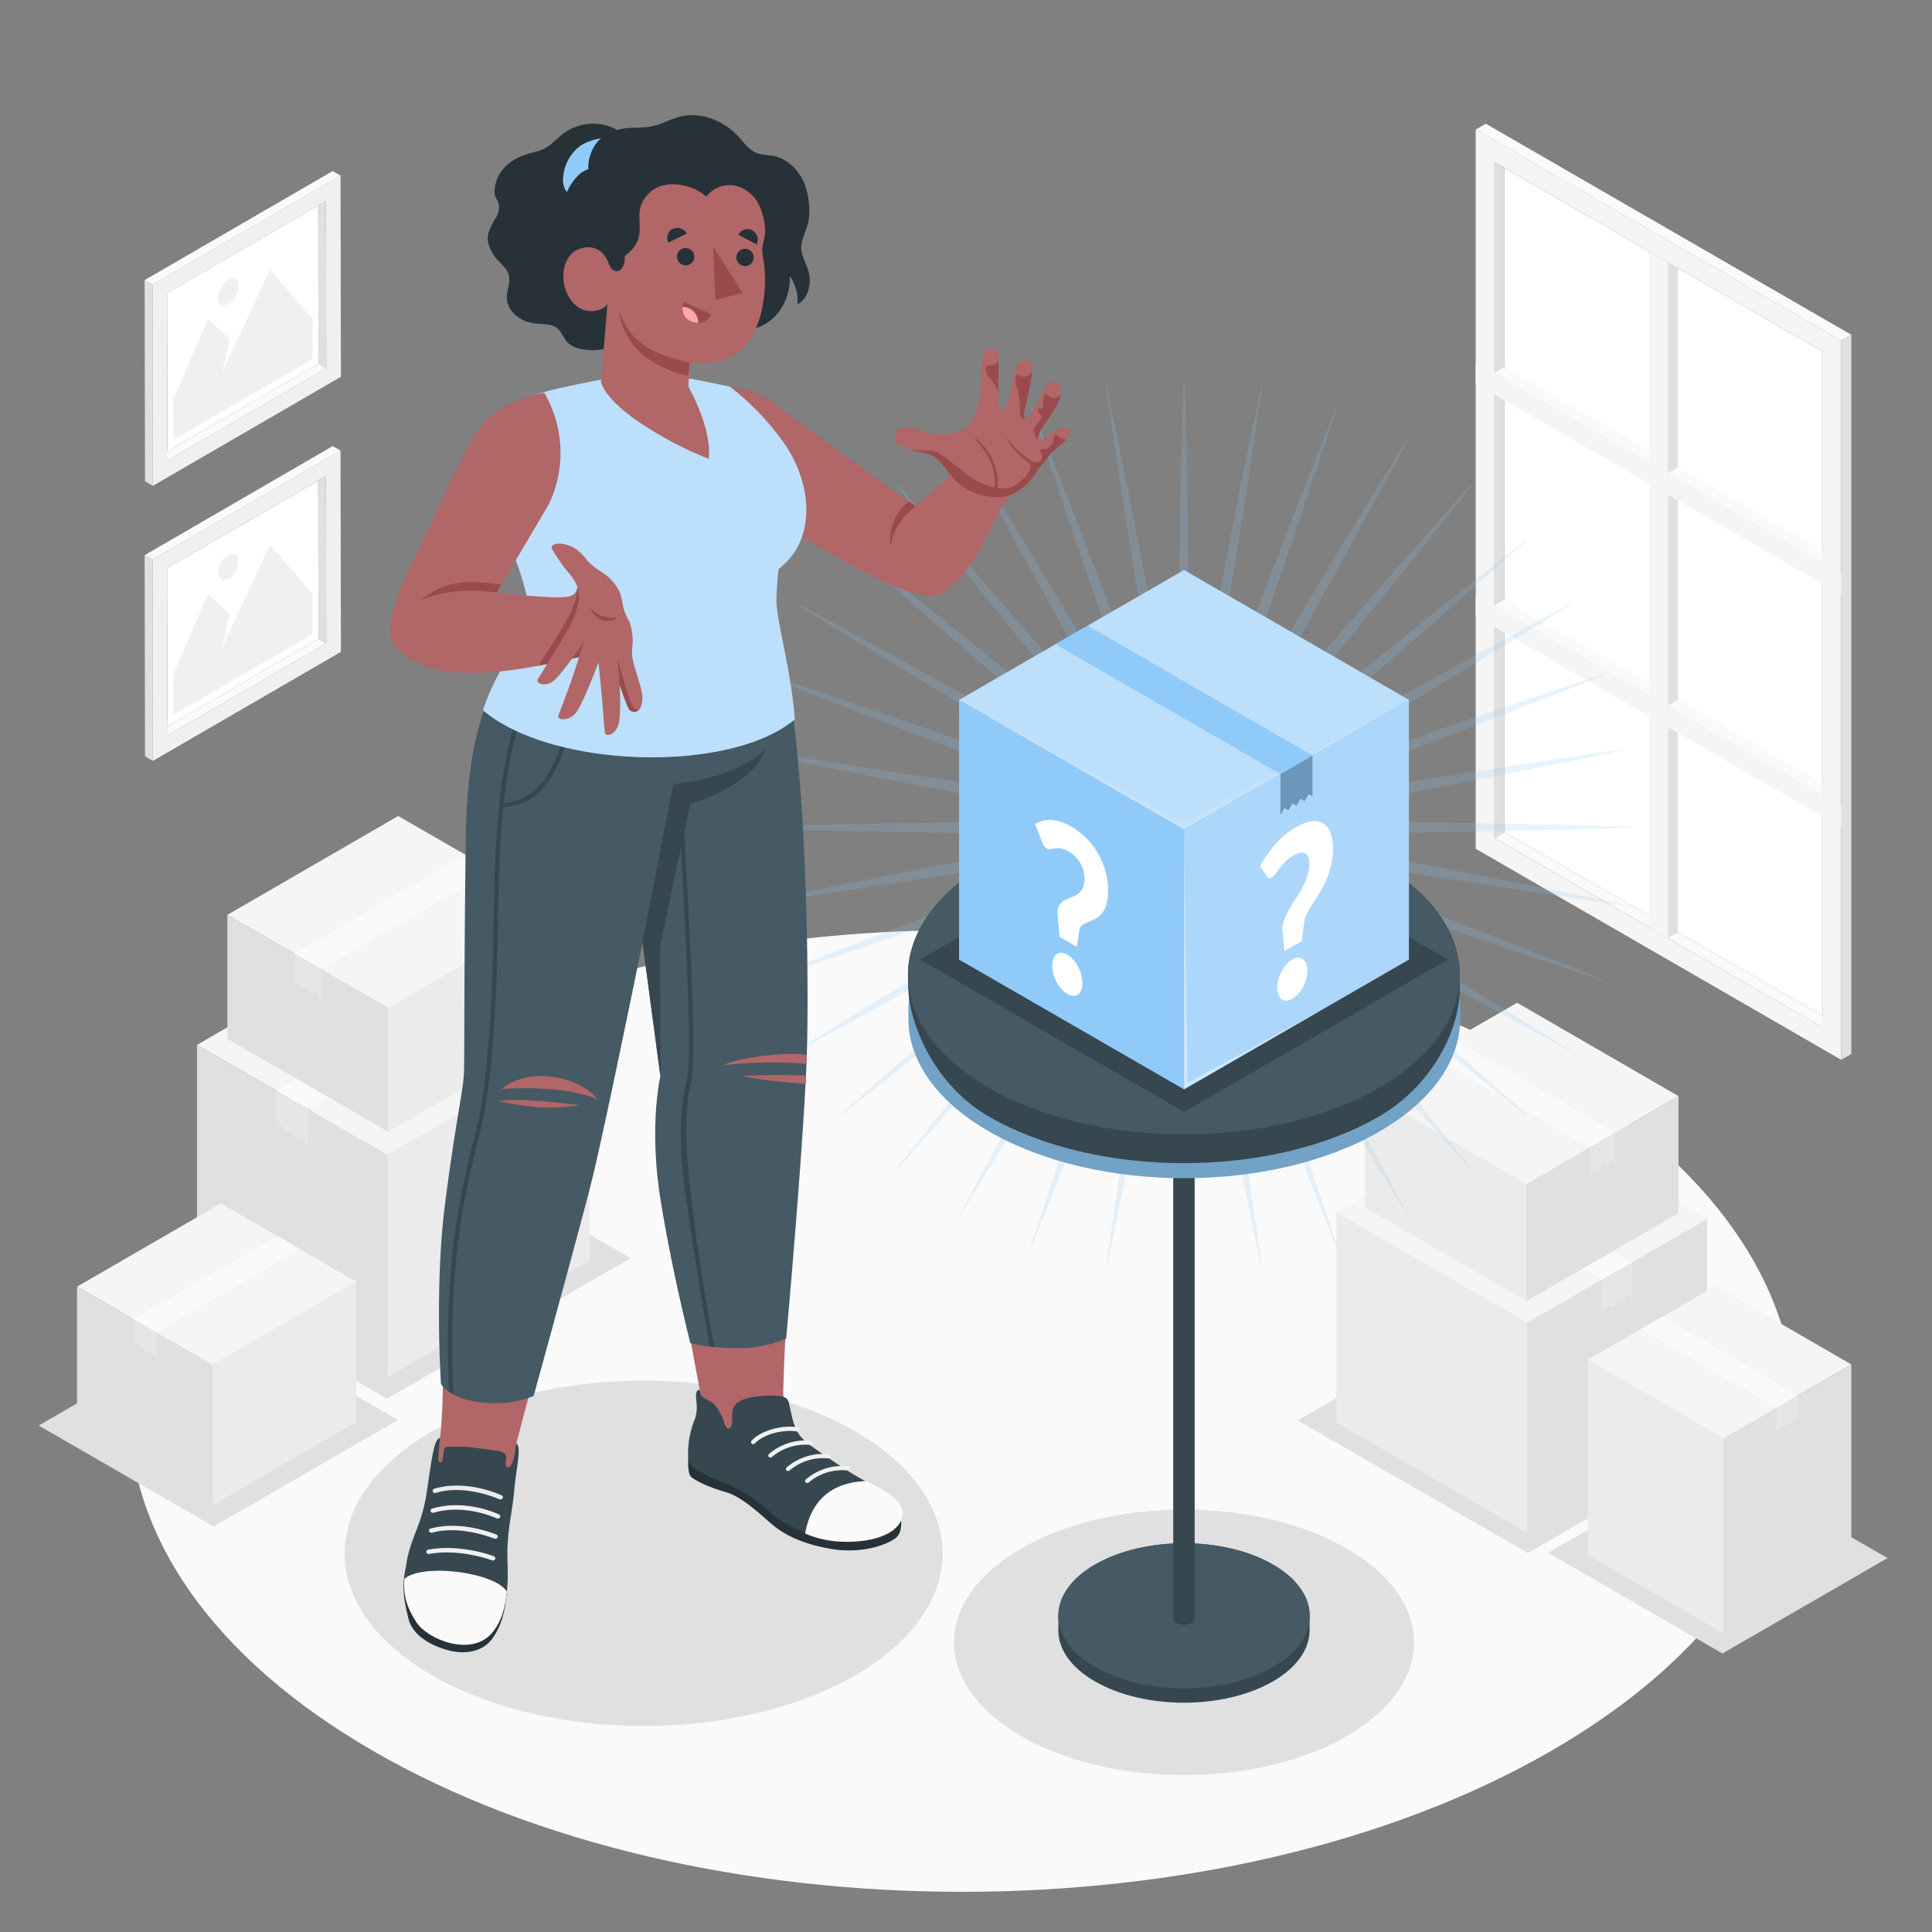 <svg xmlns="http://www.w3.org/2000/svg" viewBox="0 0 500 500"><rect x="0" y="0" width="500" height="500" fill="#808080" stroke="none"/><g id="freepik--Floor--inject-3"><path id="freepik--floor--inject-3" d="M96.58,277.15c-84.18,48.6-84.17,127.39,0,176s220.65,48.6,304.83,0,84.17-127.39,0-176S180.76,228.55,96.58,277.15Z" style="fill:#fafafa"></path></g><g id="freepik--Pictures--inject-3"><g id="freepik--Picture--inject-3"><g id="freepik--Frame--inject-3"><polygon points="41.34 117.98 43.34 119.17 84.44 95.34 82.43 94.14 41.34 117.98" style="fill:#fafafa"></polygon><polygon points="82.43 94.14 43.34 116.81 43.26 75.83 82.35 53.17 82.43 94.14" style="fill:#fff"></polygon><path d="M88.13,45.43,39.47,73.65l.1,52.08L88.23,97.51ZM84.44,95.34l-41.1,23.83-.08-43.34L84.35,52Z" style="fill:#f0f0f0"></path><polygon points="84.44 95.34 82.43 94.14 82.35 53.17 84.35 51.99 84.44 95.34" style="fill:#e0e0e0"></polygon><polygon points="88.13 45.44 86.09 44.27 37.43 72.49 39.47 73.65 88.13 45.44" style="fill:#fafafa"></polygon><polygon points="37.43 72.49 39.47 73.65 39.57 125.73 37.53 124.57 37.43 72.49" style="fill:#e0e0e0"></polygon></g><g id="freepik--Land--inject-3"><polygon points="80.9 92.92 44.86 113.83 44.84 103.41 53.82 82.56 59.45 87.76 57.45 96.49 69.85 69.82 80.88 82.51 80.9 92.92" style="fill:#f0f0f0"></polygon><path d="M59.08,72.49a5.93,5.93,0,0,0-2.66,4.63c0,1.7,1.2,2.39,2.67,1.53A5.84,5.84,0,0,0,61.75,74C61.75,72.33,60.55,71.64,59.08,72.49Z" style="fill:#f0f0f0"></path></g></g><g id="freepik--picture--inject-3"><g id="freepik--frame--inject-3"><polygon points="41.34 189.16 43.34 190.35 84.44 166.52 82.43 165.33 41.34 189.16" style="fill:#fafafa"></polygon><polygon points="82.43 165.33 43.34 188 43.26 147.01 82.35 124.36 82.43 165.33" style="fill:#fff"></polygon><path d="M88.13,116.62,39.47,144.84l.1,52.08L88.23,168.7Zm-3.69,49.9-41.1,23.84L43.26,147l41.09-23.83Z" style="fill:#f0f0f0"></path><polygon points="84.44 166.52 82.43 165.33 82.35 124.36 84.35 123.18 84.44 166.52" style="fill:#e0e0e0"></polygon><polygon points="88.13 116.62 86.09 115.46 37.43 143.68 39.47 144.84 88.13 116.62" style="fill:#fafafa"></polygon><polygon points="37.43 143.68 39.47 144.84 39.57 196.91 37.53 195.75 37.43 143.68" style="fill:#e0e0e0"></polygon></g><g id="freepik--land--inject-3"><polygon points="80.9 164.11 44.86 185.01 44.84 174.59 53.82 153.74 59.45 158.94 57.45 167.68 69.85 141.01 80.88 153.69 80.9 164.11" style="fill:#f0f0f0"></polygon><path d="M59.08,143.68a5.9,5.9,0,0,0-2.66,4.62c0,1.7,1.2,2.39,2.67,1.54a5.88,5.88,0,0,0,2.66-4.63C61.75,143.51,60.55,142.82,59.08,143.68Z" style="fill:#f0f0f0"></path></g></g></g><g id="freepik--Window--inject-3"><g id="freepik--window--inject-3"><g id="freepik--window--inject-3"><g id="freepik--frame--inject-3"><polygon points="474.23 264.35 471.66 265.88 386.77 216.86 389.34 215.32 474.23 264.35" style="fill:#fafafa"></polygon><polygon points="389.34 215.32 471.66 262.86 471.66 90.94 389.34 43.43 389.34 215.32" style="fill:#fff"></polygon><path d="M381.91,219.66l94.6,54.62V88.14l-94.6-54.63Zm4.86-177.74,84.89,49V265.88l-84.89-49Z" style="fill:#f5f5f5"></path><polygon points="386.77 216.86 389.34 215.32 389.34 43.43 386.77 41.92 386.77 216.86" style="fill:#e0e0e0"></polygon><polygon points="471.66 202.7 471.66 205.72 386.77 156.69 389.34 155.16 471.66 202.7" style="fill:#fafafa"></polygon><polygon points="471.66 142.5 471.66 145.52 386.77 96.5 389.34 94.96 471.66 142.5" style="fill:#fafafa"></polygon><polygon points="381.91 33.52 384.52 32.02 479.12 86.64 476.51 88.14 381.91 33.52" style="fill:#fafafa"></polygon><polygon points="479.12 86.64 476.51 88.14 476.51 274.28 479.12 272.79 479.12 86.64" style="fill:#e0e0e0"></polygon><polygon points="434.25 69.34 431.64 67.84 431.64 242.78 434.25 241.29 434.25 69.34" style="fill:#e0e0e0"></polygon></g><polygon points="426.79 65.05 431.64 67.84 431.64 242.78 426.79 239.97 426.79 65.05" style="fill:#f5f5f5"></polygon><polygon points="381.91 93.7 381.91 99.29 476.51 153.92 476.51 148.32 381.91 93.7" style="fill:#f5f5f5"></polygon><polygon points="381.91 153.88 381.91 159.47 476.51 214.1 476.51 208.5 381.91 153.88" style="fill:#f5f5f5"></polygon><polygon points="431.64 122.42 434.25 120.91 471.66 142.5 471.66 145.52 431.64 122.42" style="fill:#fafafa"></polygon><polygon points="431.64 182.58 434.25 181.07 471.66 202.67 471.66 205.69 431.64 182.58" style="fill:#fafafa"></polygon></g></g></g><g id="freepik--Shadows--inject-3"><polygon id="freepik--Shadow--inject-3" points="40.4 327.49 100.12 361.98 163.2 325.61 103.32 291.21 40.4 327.49" style="fill:#e0e0e0"></polygon><polygon id="freepik--shadow--inject-3" points="10.02 368.92 55.26 395.05 103.05 367.49 57.69 341.43 10.02 368.92" style="fill:#e0e0e0"></polygon><ellipse id="freepik--shadow--inject-3" cx="166.57" cy="402" rx="77.39" ry="44.68" style="fill:#e0e0e0"></ellipse><ellipse id="freepik--shadow--inject-3" cx="306.42" cy="425.03" rx="59.52" ry="34.36" style="fill:#e0e0e0"></ellipse><polygon id="freepik--shadow--inject-3" points="451.82 369.37 395.42 401.94 335.83 367.59 392.39 335.1 451.82 369.37" style="fill:#e0e0e0"></polygon><polygon id="freepik--shadow--inject-3" points="488.5 403.23 445.77 427.91 400.64 401.88 443.48 377.27 488.5 403.23" style="fill:#e0e0e0"></polygon></g><g id="freepik--boxes-2--inject-3"><g id="freepik--Box--inject-3"><polygon points="345.87 313.75 392.42 286.87 441.81 315.46 395.27 342.33 345.87 313.75" style="fill:#f5f5f5"></polygon><polygon points="395.27 396.72 345.87 368.13 345.87 313.75 395.27 342.33 395.27 396.72" style="fill:#ebebeb"></polygon><polygon points="395.27 396.72 441.81 369.84 441.81 315.46 395.27 342.33 395.27 396.72" style="fill:#e0e0e0"></polygon><polygon points="422.4 326.66 372.97 298.09 365.22 302.58 414.66 331.14 422.4 326.66" style="fill:#fafafa"></polygon><polygon points="422.4 326.66 422.4 335.62 421.33 334.99 419.88 337.08 418.98 336.31 417.4 338.51 416.39 337.7 414.66 340.1 414.66 331.14 422.4 326.66" style="fill:#e6e6e6"></polygon></g><g id="freepik--box--inject-3"><polygon points="353.28 282.23 392.64 259.51 434.4 283.68 395.05 306.41 353.28 282.23" style="fill:#f5f5f5"></polygon><polygon points="395.05 336.7 353.28 312.53 353.28 282.23 395.05 306.41 395.05 336.7" style="fill:#ebebeb"></polygon><polygon points="395.05 336.7 434.4 313.98 434.4 283.68 395.05 306.41 395.05 336.7" style="fill:#e0e0e0"></polygon><polygon points="417.99 293.15 376.19 269 369.64 272.79 411.45 296.94 417.99 293.15" style="fill:#fafafa"></polygon><polygon points="417.99 293.15 417.99 300.73 417.08 300.19 415.86 301.96 415.1 301.31 413.76 303.18 412.9 302.49 411.45 304.51 411.45 296.94 417.99 293.15" style="fill:#e6e6e6"></polygon></g><g id="freepik--box--inject-3"><polygon points="410.88 351.9 443.99 332.79 479.12 353.12 446.01 372.24 410.88 351.9" style="fill:#f5f5f5"></polygon><polygon points="446.01 422.73 410.88 402.4 410.88 351.9 446.01 372.24 446.01 422.73" style="fill:#ebebeb"></polygon><polygon points="446.01 422.73 479.12 403.62 479.12 353.12 446.01 372.24 446.01 422.73" style="fill:#e0e0e0"></polygon><polygon points="465.32 361.09 430.15 340.77 424.64 343.96 459.81 364.27 465.32 361.09" style="fill:#fafafa"></polygon><polygon points="465.32 361.09 465.32 367.46 464.55 367.01 463.52 368.5 462.88 367.95 461.76 369.52 461.03 368.94 459.81 370.64 459.81 364.27 465.32 361.09" style="fill:#e6e6e6"></polygon></g></g><g id="freepik--boxes-1--inject-3"><g id="freepik--box--inject-3"><polygon points="152.57 268.6 103.29 240.15 50.99 270.42 100.27 298.87 152.57 268.6" style="fill:#f5f5f5"></polygon><polygon points="100.28 356.45 152.57 326.18 152.57 268.6 100.28 298.87 100.28 356.45" style="fill:#ebebeb"></polygon><polygon points="100.28 356.45 50.99 328 50.99 270.42 100.27 298.87 100.28 356.45" style="fill:#e0e0e0"></polygon><polygon points="71.54 282.27 123.88 252.03 132.09 256.78 79.74 287.01 71.54 282.27" style="fill:#fafafa"></polygon><polygon points="71.54 282.27 71.54 291.76 72.68 291.09 74.21 293.31 75.16 292.49 76.84 294.82 77.92 293.97 79.74 296.5 79.74 287.01 71.54 282.27" style="fill:#e6e6e6"></polygon></g><g id="freepik--box--inject-3"><polygon points="144.73 235.24 103.06 211.18 58.84 236.77 100.51 260.83 144.73 235.24" style="fill:#f5f5f5"></polygon><polygon points="100.51 292.91 144.73 267.31 144.73 235.24 100.51 260.83 100.51 292.91" style="fill:#ebebeb"></polygon><polygon points="100.51 292.91 58.84 268.85 58.84 236.77 100.51 260.83 100.51 292.91" style="fill:#e0e0e0"></polygon><polygon points="76.21 246.8 120.47 221.22 127.41 225.24 83.14 250.81 76.21 246.8" style="fill:#fafafa"></polygon><polygon points="76.21 246.8 76.21 254.82 77.17 254.25 78.47 256.13 79.27 255.44 80.69 257.41 81.6 256.69 83.14 258.83 83.14 250.81 76.21 246.8" style="fill:#e6e6e6"></polygon></g><g id="freepik--box--inject-3"><polygon points="92.2 331.69 57.15 311.45 19.95 332.98 55.01 353.22 92.2 331.69" style="fill:#f5f5f5"></polygon><polygon points="55.01 389.57 92.2 368.04 92.2 331.69 55.01 353.22 55.01 389.57" style="fill:#ebebeb"></polygon><polygon points="55.01 389.57 19.95 369.33 19.95 332.98 55.01 353.22 55.01 389.57" style="fill:#e0e0e0"></polygon><polygon points="34.57 341.41 71.8 319.9 77.63 323.28 40.4 344.78 34.57 341.41" style="fill:#fafafa"></polygon><polygon points="34.57 341.41 34.57 348.16 35.38 347.68 36.47 349.26 37.15 348.68 38.34 350.34 39.1 349.73 40.4 351.53 40.4 344.78 34.57 341.41" style="fill:#e6e6e6"></polygon></g></g><g id="freepik--Sunburst--inject-3"><path id="freepik--Sparkles--inject-3" d="M364.29,215.5c9.65-.17,19.3-.29,28.94-.51l14.48-.34c4.82-.15,9.64-.26,14.47-.44V214c-4.83-.18-9.65-.29-14.47-.44l-14.48-.34c-9.64-.22-19.29-.34-28.94-.51s-19.29-.29-28.94-.34c-3,0-6.07,0-9.1,0l9-1.58c9.5-1.73,19-3.55,28.45-5.36s18.95-3.64,28.41-5.53l14.19-2.85c4.73-1,9.46-1.93,14.18-3l0-.21c-4.78.66-9.55,1.39-14.33,2.08l-14.31,2.18c-9.54,1.46-19.06,3-28.59,4.52s-19.05,3.07-28.56,4.69c-3,.53-6,1-9,1.6l8.6-3.13c9.05-3.34,18.06-6.78,27.08-10.21s18-6.87,27-10.38L401.78,180c4.49-1.79,9-3.54,13.45-5.36l-.07-.2c-4.6,1.48-9.17,3-13.75,4.53l-13.72,4.63c-9.14,3.09-18.24,6.28-27.37,9.42s-18.23,6.32-27.31,9.58l-8.64,3.16q4-2.29,8-4.6c8.33-4.86,16.61-9.81,24.9-14.76s16.56-9.9,24.81-14.91l12.36-7.53c4.1-2.54,8.22-5.05,12.31-7.62l-.11-.19c-4.26,2.26-8.5,4.57-12.75,6.86l-12.7,6.94c-8.47,4.63-16.88,9.35-25.32,14s-16.86,9.39-25.23,14.18q-4,2.3-8,4.6,3.54-2.94,7.06-5.9c7.36-6.24,14.65-12.56,21.95-18.86s14.59-12.63,21.84-19l10.87-9.56c3.6-3.21,7.22-6.4,10.8-9.64l-.14-.16c-3.81,3-7.58,6-11.37,9l-11.3,9c-7.53,6-15,12.14-22.5,18.21s-15,12.18-22.39,18.35q-3.52,3-7,5.92,3-3.51,5.92-7c6.17-7.42,12.25-14.91,18.35-22.39s12.18-15,18.21-22.5l9-11.3c3-3.79,6-7.56,9-11.37l-.17-.14c-3.24,3.58-6.43,7.2-9.64,10.8L361.54,147c-6.37,7.25-12.66,14.56-19,21.84s-12.62,14.59-18.86,21.95q-3,3.52-5.9,7.06,2.31-4,4.61-8c4.78-8.37,9.47-16.8,14.17-25.23s9.4-16.85,14-25.32l6.94-12.7c2.29-4.25,4.6-8.48,6.86-12.75l-.19-.11c-2.57,4.09-5.08,8.21-7.62,12.31l-7.53,12.36c-5,8.25-9.94,16.54-14.91,24.81s-9.9,16.57-14.76,24.9q-2.31,4-4.6,8,1.59-4.32,3.16-8.64c3.26-9.08,6.41-18.2,9.58-27.31s6.33-18.23,9.42-27.37l4.63-13.72c1.51-4.58,3.05-9.15,4.54-13.75l-.21-.07c-1.81,4.47-3.57,9-5.36,13.45l-5.27,13.48c-3.51,9-6.92,18-10.38,27s-6.87,18-10.21,27.08c-1.05,2.87-2.09,5.73-3.12,8.6.54-3,1.06-6,1.59-9,1.62-9.51,3.15-19,4.69-28.56s3.06-19.05,4.52-28.59l2.18-14.31c.69-4.78,1.42-9.55,2.08-14.33l-.21,0c-1,4.72-2,9.45-3,14.18l-2.85,14.19c-1.89,9.46-3.68,18.94-5.53,28.41s-3.63,19-5.35,28.45c-.53,3-1.07,6-1.58,9,0-3,0-6.08,0-9.11,0-9.65-.2-19.3-.34-28.94s-.29-19.3-.51-28.94L307,112.81c-.15-4.83-.26-9.65-.44-14.48h-.22c-.18,4.83-.29,9.65-.44,14.48l-.34,14.47c-.22,9.64-.34,19.29-.51,28.94s-.29,19.29-.34,28.94c0,3,0,6.07,0,9.11-.51-3-1.05-6-1.57-9-1.73-9.5-3.55-19-5.36-28.45s-3.64-18.95-5.53-28.41l-2.85-14.19c-1-4.73-1.93-9.46-2.95-14.18l-.21,0c.66,4.78,1.39,9.55,2.08,14.33l2.18,14.31c1.46,9.54,3,19.06,4.52,28.59s3.07,19,4.69,28.56c.53,3,1.05,6,1.59,9-1-2.87-2.07-5.73-3.12-8.6-3.34-9.05-6.78-18.06-10.21-27.08s-6.87-18-10.38-27l-5.27-13.48c-1.79-4.49-3.54-9-5.36-13.45l-.2.07c1.48,4.6,3,9.17,4.53,13.75l4.63,13.72c3.09,9.14,6.28,18.24,9.42,27.37s6.32,18.23,9.58,27.31q1.58,4.32,3.16,8.64-2.3-4-4.6-8c-4.86-8.33-9.82-16.61-14.76-24.9s-9.9-16.56-14.91-24.81l-7.53-12.36c-2.54-4.1-5.05-8.22-7.62-12.31l-.19.11c2.26,4.27,4.57,8.5,6.86,12.75l6.94,12.7c4.63,8.47,9.35,16.88,14,25.32s9.39,16.86,14.18,25.23q2.3,4,4.6,8-2.94-3.54-5.9-7.06c-6.24-7.36-12.56-14.65-18.86-21.95s-12.63-14.59-19-21.84l-9.56-10.87c-3.21-3.6-6.4-7.22-9.64-10.8l-.16.14c3,3.81,6,7.58,9,11.37l9,11.3c6,7.53,12.14,15,18.21,22.5s12.18,15,18.35,22.39q3,3.52,5.92,7-3.51-3-7-5.92c-7.42-6.17-14.91-12.25-22.39-18.35s-15-12.18-22.5-18.21l-11.3-9c-3.79-3-7.56-6-11.37-9l-.14.16c3.58,3.24,7.2,6.43,10.8,9.64L239.33,159c7.25,6.37,14.56,12.66,21.84,19s14.59,12.62,21.95,18.86q3.53,3,7.06,5.9-4-2.31-8-4.6c-8.37-4.79-16.8-9.48-25.23-14.18s-16.85-9.4-25.32-14L219,163c-4.25-2.29-8.49-4.6-12.75-6.86l-.11.19c4.09,2.57,8.21,5.08,12.31,7.62l12.36,7.53c8.25,5,16.54,9.94,24.81,14.91s16.57,9.9,24.9,14.76q4,2.31,8,4.6l-8.64-3.16c-9.08-3.26-18.2-6.41-27.31-9.58s-18.23-6.33-27.37-9.42l-13.72-4.63c-4.58-1.51-9.15-3.05-13.75-4.53l-.07.2c4.47,1.82,9,3.57,13.45,5.36l13.48,5.27c9,3.51,18,6.92,27,10.38s18,6.87,27.08,10.21l8.6,3.13c-3-.55-6-1.07-9-1.6-9.51-1.62-19-3.15-28.56-4.69s-19.05-3.06-28.59-4.52L206.75,196c-4.78-.69-9.55-1.42-14.33-2.08l0,.21c4.72,1,9.45,2,14.18,3l14.19,2.85c9.46,1.89,18.94,3.68,28.41,5.53s19,3.63,28.45,5.36l9,1.58c-3,0-6.07,0-9.1,0-9.65,0-19.3.2-28.94.34s-19.3.29-28.94.51l-14.47.34c-4.83.15-9.65.26-14.48.44v.22c4.83.18,9.65.29,14.48.44l14.47.34c9.64.22,19.29.34,28.94.51s19.29.29,28.94.34h9.1c-3,.51-6,1-9,1.58-9.5,1.72-19,3.54-28.45,5.35s-18.95,3.64-28.41,5.53l-14.19,2.85c-4.73,1-9.46,1.93-14.18,2.95l0,.21c4.78-.66,9.55-1.39,14.33-2.08l14.31-2.18c9.54-1.46,19.06-3,28.59-4.52s19-3.06,28.56-4.69c3-.53,6-1.05,9-1.59-2.87,1-5.73,2.07-8.6,3.12-9.05,3.34-18.06,6.78-27.08,10.21s-18,6.87-27,10.38L211,248.23c-4.49,1.79-9,3.55-13.45,5.36l.07.21c4.6-1.49,9.17-3,13.75-4.54l13.72-4.63c9.14-3.09,18.24-6.28,27.37-9.42s18.23-6.32,27.31-9.58l8.64-3.15q-4,2.28-8,4.59c-8.33,4.86-16.61,9.82-24.9,14.76s-16.56,9.9-24.81,14.91l-12.36,7.53c-4.1,2.54-8.22,5.05-12.31,7.62l.11.19c4.26-2.26,8.5-4.57,12.75-6.85l12.7-7c8.47-4.63,16.88-9.35,25.32-14s16.86-9.39,25.23-14.17l8-4.61q-3.54,2.94-7.06,5.9c-7.36,6.24-14.65,12.56-21.95,18.86s-14.59,12.63-21.84,19l-10.87,9.56c-3.6,3.21-7.22,6.4-10.8,9.64l.14.17c3.81-3,7.58-6,11.37-9l11.3-9c7.53-6,15-12.14,22.5-18.21s15-12.18,22.39-18.35q3.52-3,7-5.92c-2,2.34-3.95,4.7-5.92,7-6.17,7.43-12.25,14.91-18.35,22.39s-12.18,15-18.21,22.5l-9,11.3c-3,3.79-6,7.56-9,11.37l.16.14c3.24-3.58,6.43-7.2,9.64-10.8l9.56-10.87c6.37-7.25,12.66-14.56,19-21.84s12.62-14.59,18.86-21.95q3-3.52,5.9-7.06-2.31,4-4.6,8c-4.79,8.37-9.48,16.8-14.18,25.23s-9.4,16.85-14,25.32l-6.94,12.7c-2.29,4.25-4.6,8.49-6.86,12.75l.19.11c2.57-4.09,5.08-8.21,7.62-12.31l7.53-12.36c5-8.25,9.94-16.54,14.91-24.81s9.9-16.57,14.76-24.9q2.31-4,4.6-8-1.59,4.32-3.16,8.64c-3.26,9.08-6.41,18.2-9.58,27.31s-6.33,18.23-9.42,27.37l-4.63,13.72c-1.51,4.58-3.05,9.15-4.53,13.75l.2.07c1.82-4.47,3.57-9,5.36-13.44L277.55,296c3.51-9,6.92-18,10.38-27s6.87-18,10.21-27.08c1.05-2.87,2.09-5.73,3.12-8.6-.54,3-1.06,6-1.59,9-1.62,9.51-3.15,19-4.69,28.56s-3.06,19.05-4.52,28.59l-2.18,14.31c-.69,4.78-1.42,9.55-2.08,14.33l.21,0c1-4.72,2-9.45,2.95-14.18l2.85-14.19c1.89-9.46,3.68-18.94,5.53-28.41s3.63-19,5.36-28.45c.52-3,1.06-6,1.57-9,0,3,0,6.07,0,9.1.05,9.65.2,19.3.34,28.94s.29,19.3.51,28.95l.34,14.47c.15,4.82.26,9.64.44,14.47h.22c.18-4.83.29-9.65.44-14.47l.34-14.47c.22-9.65.34-19.3.51-28.95s.29-19.29.34-28.94c0-3,0-6.07,0-9.1.51,3,1.05,6,1.58,9,1.72,9.5,3.54,19,5.35,28.45s3.64,18.95,5.53,28.41L323.46,314c1,4.73,1.93,9.46,3,14.18l.21,0c-.66-4.78-1.39-9.55-2.08-14.33l-2.18-14.31c-1.46-9.54-3-19.06-4.52-28.59s-3.07-19.05-4.69-28.56c-.53-3-1-6-1.59-9,1,2.87,2.07,5.73,3.12,8.6C318,250.94,321.46,260,324.89,269s6.87,18,10.38,27l5.27,13.49c1.79,4.48,3.55,9,5.36,13.44l.21-.07c-1.49-4.6-3-9.17-4.54-13.75l-4.63-13.72c-3.09-9.14-6.28-18.24-9.42-27.37s-6.32-18.23-9.58-27.31q-1.57-4.32-3.16-8.64,2.3,4,4.6,8c4.86,8.33,9.82,16.61,14.76,24.9s9.9,16.56,14.91,24.81l7.53,12.36c2.54,4.1,5.05,8.22,7.62,12.31l.19-.11c-2.26-4.26-4.57-8.5-6.86-12.75l-6.94-12.7c-4.63-8.47-9.35-16.88-14-25.32s-9.39-16.86-14.17-25.23q-2.31-4-4.61-8,2.94,3.54,5.9,7.06c6.24,7.36,12.56,14.65,18.86,21.95s12.63,14.59,19,21.84l9.56,10.87c3.21,3.6,6.4,7.22,9.64,10.8l.17-.14c-3-3.81-6-7.58-9-11.37l-9-11.3c-6-7.53-12.14-15-18.21-22.5s-12.18-15-18.35-22.39c-2-2.34-3.94-4.7-5.92-7q3.51,3,7,5.92c7.42,6.17,14.91,12.25,22.39,18.35s15.17,12.18,22.7,18.21l11.1,9c3.79,3,7.56,6,11.37,9l.14-.17c-3.58-3.24-7.2-6.43-10.8-9.64l-10.87-9.56c-7.25-6.37-14.56-12.66-21.84-19s-14.59-12.62-21.95-18.86q-3.52-3-7.06-5.9l8,4.61c8.37,4.78,16.8,9.47,25.23,14.17s16.85,9.4,25.32,14l12.7,7c4.25,2.28,8.49,4.59,12.75,6.85l.11-.19c-4.09-2.57-8.21-5.08-12.31-7.62l-12.36-7.53c-8.25-5-16.54-9.94-24.81-14.91s-16.57-9.9-24.9-14.76q-4-2.31-8-4.59l8.64,3.15c9.08,3.26,18.2,6.41,27.31,9.58s18.23,6.33,27.37,9.42l13.72,4.63c4.58,1.51,9.15,3.05,13.75,4.54l.07-.21c-4.47-1.81-9-3.57-13.45-5.36L388.3,243c-9-3.51-18-6.91-27-10.38s-18-6.87-27.08-10.21c-2.87-1.05-5.73-2.09-8.6-3.12,3,.54,6,1.06,9,1.59,9.51,1.63,19,3.15,28.56,4.69s19.05,3.06,28.59,4.52l14.31,2.18c4.78.69,9.55,1.42,14.33,2.08l0-.21c-4.72-1-9.45-2-14.18-2.95l-14.19-2.85c-9.46-1.89-18.94-3.68-28.41-5.53s-19-3.63-28.45-5.35c-3-.53-6-1.07-9-1.58h9.1C345,215.79,354.65,215.64,364.29,215.5Z" style="fill:#90CAF9;opacity:0.2"></path></g><g id="freepik--Table--inject-3"><g id="freepik--table--inject-3"><g id="freepik--table--inject-3"><path d="M329.41,404.89c-12.7-7.33-33.28-7.33-46,0-6.35,3.66-9.52,8.46-9.51,13.27,0,.49,0,3.48,0,4,.1,4.73,3.26,9.43,9.51,13,12.7,7.33,33.28,7.33,46,0,6.27-3.62,9.44-8.36,9.51-13.11,0-.55,0-3.54,0-4.06C338.89,413.3,335.72,408.53,329.41,404.89Z" style="fill:#37474f"></path><path d="M283.43,431.43c-12.7-7.33-12.7-19.21,0-26.54s33.28-7.33,46,0,12.69,19.21,0,26.54S296.13,438.76,283.43,431.43Z" style="fill:#455a64"></path><path d="M309.18,418.76h0V248.92h-5.55V418.76h0a1.28,1.28,0,0,0,.79,1.27,4.32,4.32,0,0,0,3.93,0A1.29,1.29,0,0,0,309.18,418.76Z" style="fill:#37474f"></path><path d="M256,228.55c27.89-16.11,73.11-16.11,101,0,13.94,8,20.91,22.53,20.9,33.08v2.05c0,10.55-7,21.11-20.9,29.16-27.89,16.1-73.11,16.1-101,0-13.95-8-20.91-18.61-20.9-29.16v-2.05C235,251.08,242,236.6,256,228.55Z" style="fill:#90CAF9"></path><path d="M256,228.55c27.89-16.11,73.11-16.11,101,0,13.94,8,20.91,22.53,20.9,33.08v2.05c0,10.55-7,21.11-20.9,29.16-27.89,16.1-73.11,16.1-101,0-13.95-8-20.91-18.61-20.9-29.16v-2.05C235,251.08,242,236.6,256,228.55Z" style="opacity:0.2"></path><path d="M255.89,223.19c27.89-16.1,73.11-16.1,101,0,13.94,8.05,20.9,18.61,20.9,29.16v3.51c0,10.56-7,25-20.9,33.09-27.89,16.1-73.11,16.1-101,0C241.94,280.9,235,265,235,254.4v-2.05C235,241.8,241.94,231.24,255.89,223.19Z" style="fill:#37474f"></path><path d="M356.89,281.5c27.89-16.1,27.89-42.2,0-58.31s-73.11-16.1-101,0-27.89,42.21,0,58.31S329,297.61,356.89,281.5Z" style="fill:#455a64"></path></g></g></g><g id="freepik--mistery-box--inject-3"><g id="freepik--mister-box--inject-3"><polygon points="306.42 208.89 238.1 248.34 306.43 287.78 374.74 248.34 306.42 208.89" style="fill:#37474f"></polygon><g id="freepik--box--inject-3"><g id="freepik--box--inject-3"><g id="freepik--box--inject-3"><g id="freepik--front-box--inject-3"><polygon points="248.22 181.13 248.21 248.34 306.42 281.92 306.42 214.73 248.22 181.13" style="fill:#90CAF9"></polygon><polygon points="306.42 214.73 306.42 281.92 364.62 248.34 364.62 181.13 306.42 214.73" style="fill:#90CAF9"></polygon><polygon points="306.42 214.73 306.42 281.92 364.62 248.34 364.62 181.13 306.42 214.73" style="fill:#fff;opacity:0.25"></polygon><polygon points="306.42 214.73 307.33 280.26 340.93 262.01 306.42 281.92 306.42 214.73" style="fill:#fff;opacity:0.4"></polygon></g></g><polygon points="306.42 147.53 248.22 181.13 306.42 214.73 364.62 181.13 306.42 147.53" style="fill:#90CAF9"></polygon><polygon points="306.42 147.53 248.22 181.13 306.42 214.73 364.62 181.13 306.42 147.53" style="fill:#fff;opacity:0.4"></polygon><polygon points="248.22 181.13 306.23 213.01 364.62 181.13 306.42 214.73 248.22 181.13" style="fill:#fff;opacity:0.1"></polygon><polygon points="273.16 166.73 331.36 200.33 339.68 195.53 281.48 161.93 273.16 166.73" style="fill:#90CAF9"></polygon><polygon points="339.68 195.53 339.68 206.1 338.67 205.52 337.63 207.33 336.58 206.71 335.54 208.53 334.5 207.92 333.45 209.72 332.41 209.13 331.36 210.93 331.36 200.34 339.68 195.53" style="fill:#90CAF9"></polygon><polygon points="339.68 195.53 339.68 206.1 338.67 205.52 337.63 207.33 336.58 206.71 335.54 208.53 334.5 207.92 333.45 209.72 332.41 209.13 331.36 210.93 331.36 200.34 339.68 195.53" style="opacity:0.25"></polygon></g></g><path d="M326.08,224.12c.58-1,1.19-2,1.85-2.91a28.48,28.48,0,0,1,2.15-2.74,24.22,24.22,0,0,1,2.51-2.45,19.34,19.34,0,0,1,2.9-2,10.8,10.8,0,0,1,3.89-1.47,4.55,4.55,0,0,1,3,.51,4.72,4.72,0,0,1,1.92,2.37,11,11,0,0,1,.68,4.16,18.62,18.62,0,0,1-.51,4.48,24.79,24.79,0,0,1-1.29,3.82,26.68,26.68,0,0,1-1.71,3.24l-1.76,2.8c-.56.87-1,1.7-1.45,2.47a7.07,7.07,0,0,0-.75,2.23l-.6,4.9-4.51,2.6-.45-4.89a6.46,6.46,0,0,1,.29-2.82,15.54,15.54,0,0,1,1.21-2.77c.51-.92,1.08-1.85,1.71-2.8s1.22-1.91,1.77-2.9a20,20,0,0,0,1.38-3.06,9.84,9.84,0,0,0,.56-3.29c0-1.4-.36-2.31-1.08-2.72s-1.69-.27-2.88.42a10.63,10.63,0,0,0-2.21,1.66,19.23,19.23,0,0,0-1.54,1.73c-.43.55-.79,1-1.09,1.48a2.94,2.94,0,0,1-.86.87c-.61.35-1.06.26-1.36-.26Zm4.47,31.54a8.68,8.68,0,0,1,.29-2.16,10.09,10.09,0,0,1,.83-2.1,9.45,9.45,0,0,1,1.23-1.79,6,6,0,0,1,1.54-1.29,3.23,3.23,0,0,1,1.52-.48,1.94,1.94,0,0,1,1.24.37,2.46,2.46,0,0,1,.83,1.14,5,5,0,0,1,.3,1.82,8.24,8.24,0,0,1-.3,2.18,10.15,10.15,0,0,1-.83,2.08,8.7,8.7,0,0,1-1.24,1.78,6.1,6.1,0,0,1-1.52,1.26,3.33,3.33,0,0,1-1.54.51,1.87,1.87,0,0,1-1.23-.36,2.48,2.48,0,0,1-.83-1.13A5.16,5.16,0,0,1,330.55,255.66Z" style="fill:#fff"></path><path d="M267.88,213.23a8.22,8.22,0,0,1,1.85-.78,7.09,7.09,0,0,1,2.15-.26,9.19,9.19,0,0,1,2.5.45,14.09,14.09,0,0,1,2.9,1.3,17.86,17.86,0,0,1,3.89,3,19.84,19.84,0,0,1,3,3.95,20.62,20.62,0,0,1,1.92,4.59,18.4,18.4,0,0,1,.68,4.94,11.83,11.83,0,0,1-.52,3.89,6.67,6.67,0,0,1-1.29,2.33,5.09,5.09,0,0,1-1.7,1.27c-.62.28-1.21.54-1.77.76a6.37,6.37,0,0,0-1.44.81,2,2,0,0,0-.75,1.36l-.6,4.21-4.51-2.61-.45-5.41a4.51,4.51,0,0,1,.28-2.49,3.61,3.61,0,0,1,1.22-1.37,8,8,0,0,1,1.71-.83,8.66,8.66,0,0,0,1.76-.85,4.53,4.53,0,0,0,1.39-1.46,5.27,5.27,0,0,0,.56-2.66,7.67,7.67,0,0,0-1.09-4,7.76,7.76,0,0,0-2.87-2.9,6.64,6.64,0,0,0-2.21-.9,5.42,5.42,0,0,0-1.54,0,9.44,9.44,0,0,0-1.1.21,1.08,1.08,0,0,1-.86-.12,3.27,3.27,0,0,1-1.36-1.83Zm4.46,36.69a5,5,0,0,1,.3-1.82,2.46,2.46,0,0,1,.83-1.14,1.9,1.9,0,0,1,1.22-.37,3.11,3.11,0,0,1,1.54.48,6.25,6.25,0,0,1,1.53,1.29,9.36,9.36,0,0,1,1.24,1.79,9.54,9.54,0,0,1,.82,2.1,8.26,8.26,0,0,1,.3,2.16,4.94,4.94,0,0,1-.3,1.83,2.43,2.43,0,0,1-.82,1.14,1.87,1.87,0,0,1-1.24.34,3.37,3.37,0,0,1-1.53-.49,6.76,6.76,0,0,1-1.54-1.27,9,9,0,0,1-1.22-1.78,10.15,10.15,0,0,1-.83-2.08A8.24,8.24,0,0,1,272.34,249.92Z" style="fill:#fff"></path></g></g><g id="freepik--Character--inject-3"><g id="freepik--character--inject-3"><g id="freepik--Bottom--inject-3"><path d="M115.13,323.22c-1.12,20.84.25,34.69-1.21,48.89-.31,3-3.26,24.86-2.79,31.14.71,9.43,14.53,9.51,16,4.06s6.59-30.28,6.5-33.72c4-15.93,13.69-49.83,13.69-49.83Z" style="fill:#b16668"></path><path d="M207,372.43c-2.36-2.75-4.44-6.2-4.28-13.06.17-7.07.83-19.18,1.45-29.85l-28.74-.47c2.91,15.52,4.91,26.9,5.91,31.89,0,.11,0,1.54-.05,2.27-.33,5.85,8.49,8.3,13.71,12.5a102.23,102.23,0,0,0,14.21,9.9c3.85,2.1,11.89,2.71,13,.36C215.86,380.82,211.91,378.19,207,372.43Z" style="fill:#b16668"></path><path d="M233,393.14c.34,0,.64,3.59-1.31,5-2.24,1.62-8.68,4.14-16.9,2.67s-12.56-4.12-15.71-6.92-7.57-6.75-11.27-7.74c-3.44-.91-7.92-2.88-9-4s-.62-5.58-.62-5.58Z" style="fill:#263238"></path><path d="M181.08,359.66s-.61-.15-.89.89c-.33,1.23.78,4.07-.52,7.13-1.16,2.72-2,7.56-1.4,10.48.51,2.31,6.68,4.53,10.23,6a46.25,46.25,0,0,1,11.32,7.64c3.7,3.24,11.7,6.73,17.1,7.1,8.23.56,13.69-1.26,15.51-4,1.46-2.17,1-4.39-.74-6.28a20.8,20.8,0,0,0-5-3.69c-2.42-1.41-4.85-2.74-7.21-4.24q-4.64-3-9.09-6.16a16.13,16.13,0,0,1-3.18-2.75c-1.94-2.38-2.29-5.56-3-8.5a2.72,2.72,0,0,0-.5-1.2,3,3,0,0,0-1.92-.77,25.26,25.26,0,0,0-7.26.32c-1.86.33-3.93,1-4.68,2.64s0,3.37-.65,4.91c-.11.26-.3.54-.59.58-.92.14-1.36-2.49-1.75-3.16-.79-1.34-1.35-2.82-2.74-3.75a13.58,13.58,0,0,1-2.39-1.42A3.47,3.47,0,0,1,181.08,359.66Z" style="fill:#37474f"></path><path d="M224.25,383.3c-12,.35-15,8.55-15.87,13.57a25.56,25.56,0,0,0,8.54,2.07c8.23.52,14.08-1.68,16-4.88C235.06,390.32,232.47,387.26,224.25,383.3Z" style="fill:#fafafa"></path><path d="M208.89,383.81a.6.6,0,0,1-.36-.14.54.54,0,0,1,0-.78,14.59,14.59,0,0,1,11-3.43.56.56,0,0,1,.48.63.59.59,0,0,1-.67.46,13.49,13.49,0,0,0-10,3.08A.58.58,0,0,1,208.89,383.81Z" style="fill:#f0f0f0"></path><path d="M203.92,380.7a.56.56,0,0,1-.36-.14.54.54,0,0,1,0-.78,14.54,14.54,0,0,1,11-3.43.55.55,0,0,1,.48.64.57.57,0,0,1-.67.45,13.44,13.44,0,0,0-10,3.09A.62.62,0,0,1,203.92,380.7Z" style="fill:#f0f0f0"></path><path d="M199.36,377.22a.61.61,0,0,1-.36-.15.53.53,0,0,1,0-.78,14.54,14.54,0,0,1,11-3.42.55.55,0,0,1,.48.63.57.57,0,0,1-.67.45,13.48,13.48,0,0,0-10,3.09A.69.69,0,0,1,199.36,377.22Z" style="fill:#f0f0f0"></path><path d="M194.9,373.73a.54.54,0,0,1-.36-.14.53.53,0,0,1,0-.77c2.46-2.6,7.73-4.12,12-3.43a.55.55,0,0,1,.48.63.57.57,0,0,1-.67.45c-3.87-.61-8.79.77-11,3.08A.58.58,0,0,1,194.9,373.73Z" style="fill:#f0f0f0"></path><path d="M131.18,411.92c-.47,5.44-1.52,9.05-3.82,12.21s-6.55,4.09-10.81,3.09-9.71-3.61-10.85-8.34-1.79-8-.72-13Z" style="fill:#263238"></path><path d="M113.92,372.11c-1.77.09-2.43,7.41-3.58,14.72-1.24,7.85-4,11.05-5.11,17.48-1.26,7.35.09,10.66,3,15.16s13.4,9,18.73,2.76c4.35-5.13,4.63-10.89,4.38-18.25-.26-7.61,1.29-12.61,1.76-18.38.45-5.5,2-11.37.48-12-.13.8-.26,1.83-.4,2.62a6.76,6.76,0,0,1-1,3.1c-.27.36-1.09.75-1.24.08a3.71,3.71,0,0,1,0-1.37c.3-2-.88-2.21-1.52-2.38-1.38-.37-6.85-1-8.17-1.14-1-.08-2-.12-3.07-.13-.6,0-1.2,0-1.8,0s-1.11,0-1.37.49a2,2,0,0,0-.17.68l-.29,2.21a.82.82,0,0,1-.3.62.53.53,0,0,1-.58-.07c-.41-.34-.19-1.21-.17-1.66l.09-1.41C113.64,374.79,113.87,372.58,113.92,372.11Z" style="fill:#37474f"></path><path d="M104.66,408.57c-.39,4.57.81,7.72,3.09,11.25,2.9,4.5,14.25,9.07,19.58,2.78,2.66-3.13,3.42-6.87,3.85-10.69C128.15,406.94,109.66,404.47,104.66,408.57Z" style="fill:#fafafa"></path><path d="M127.48,403.84a.9.9,0,0,1-.22-.06c-.07,0-8.18-3.08-16.16-1.62a.65.65,0,0,1-.77-.44.57.57,0,0,1,.5-.67c8.44-1.53,16.71,1.59,17,1.72a.54.54,0,0,1,.29.76A.66.66,0,0,1,127.48,403.84Z" style="fill:#f0f0f0"></path><path d="M111.6,396.68a.68.68,0,0,1-.55-.39.55.55,0,0,1,.43-.71c8-2.19,16.67,1.43,17,1.59a.52.52,0,0,1,.26.77.72.72,0,0,1-.88.22c-.08,0-8.57-3.54-16-1.51A.67.67,0,0,1,111.6,396.68Z" style="fill:#f0f0f0"></path><path d="M112,391.51a.66.66,0,0,1-.55-.39.55.55,0,0,1,.41-.71c8.75-2.55,17,1.39,17.32,1.55a.52.52,0,0,1,.21.78.72.72,0,0,1-.91.18c-.06,0-8.05-3.81-16.2-1.44A.89.89,0,0,1,112,391.51Z" style="fill:#f0f0f0"></path><path d="M112.5,386.42A.68.68,0,0,1,112,386a.55.55,0,0,1,.4-.72c8.2-2.5,17.1,1.54,17.44,1.72a.52.52,0,0,1,.22.77.71.71,0,0,1-.9.2c-.07,0-8.7-3.94-16.32-1.62A.77.77,0,0,1,112.5,386.42Z" style="fill:#ebebeb"></path><path d="M136.54,163.83c-6.32,10.32-15.56,17.76-16,53.45-.49,36.24-.27,56.49-.5,60.85s-2.08,11.84-4.85,33.32-1.06,46.71-1.06,46.71S116.27,362.1,125,363c8,.81,13.12-1.76,13.12-1.76s11.48-41.72,14.77-54.63,13.4-62.76,13.4-62.76l4.61,34.66s-3,12.73,0,31.66,7.77,37.44,7.77,37.44,4,1.25,12.52,1.3a31.87,31.87,0,0,0,12.27-2.47s5-55.27,5.43-76.66-.2-80.23-7.69-105.94Z" style="fill:#455a64"></path><path d="M154.7,284.54s-3.37-4.78-11.85-5.89-13,3.18-13,3.18S145.67,280.52,154.7,284.54Zm-25.84.44c10.92,2.22,15.92,1.89,20.94,1C149.8,286,134.08,283.87,128.86,285Z" style="fill:#b16668"></path><path d="M187.16,275.68a113.72,113.72,0,0,1,21.58-.36c0-.81.06-1.59.08-2.34C201.49,272.1,190.26,274.07,187.16,275.68Z" style="fill:#b16668"></path><path d="M208.53,280.52c0-.74.06-1.46.09-2.17-1.72-.07-9-.31-16.31.11C196.72,279.65,206.64,280.39,208.53,280.52Z" style="fill:#b16668"></path><path d="M123.56,291.06c2.41-10,3.8-30.22,4.07-46.79.09-5,.17-10.19.33-15.69.6-21.58,2.81-45.71,14.66-61.1l.92.63c-8,10.35-11.5,24.79-13.14,39.72,11.5-1.24,14.21-11.9,17.91-26.57.5-2,1-4.08,1.59-6.21l1.1.26c-.56,2.12-1.08,4.19-1.59,6.19-3.69,14.65-6.61,26.25-19.13,27.45-.68,6.57-1,13.23-1.19,19.66-.15,5.49-.24,10.67-.32,15.67-.28,16.64-1.67,36.94-4.1,47-.27,1.12-.57,2.3-.87,3.54-3.22,12.89-8,32.22-6.45,66a12.05,12.05,0,0,1-1.17-.7c-1.49-33.51,3.31-52.74,6.51-65.59C123,293.36,123.29,292.18,123.56,291.06Z" style="fill:#37474f"></path><path d="M166.26,243.84l8-41s15.17-.77,23.74-8.94c-1.73,7.09-13.88,12.88-19.36,14l-1.52,7.22c.19,3.85.41,7.9.63,12.08,1.24,23,2.29,46.82,1.17,52.21-2.17,10.46-1.3,20.45.39,34,1.52,12.24,4,27.4,5.55,35.15l-1.14-.12c-1.54-7.67-3.62-21.19-5.69-34.94s-2.77-23.38-.22-34.36c1.21-5.22,0-30-1.19-51.9q-.21-4-.42-7.79l-5.35,25.42.07,33.59Z" style="fill:#37474f"></path></g><g id="freepik--Top--inject-3"><path d="M263.37,127.09c-3.53,2.07-4.08,4-7.94,11.74-4.22,8.51-9.4,13.67-11.89,14.91s-9.21,0-20.44-6c-13.65-7.29-27-15.61-27-15.61L188.78,100c2.86.54,7.15.89,12.41,5,10.85,8.46,35.71,26,35.71,26s2.09-1.8,4.43-3.85,4.54-3.32,4.26-4.75Z" style="fill:#b16668"></path><path d="M236.9,131c-3.39,2.79-6,6.32-6.36,10.42-.9-3.64,1.27-9.37,4.72-11.6Z" style="fill:#9a4a4d"></path><path d="M254.54,128.25c-5.83-1.35-8-4.62-9.61-6.71s-3.19-3.76-4.88-4.12-4.89-.9-7-2.11a2.39,2.39,0,0,1,.43-4.51c2.2-.7,4.12.4,6.39,1.12S249.4,113,251.52,109s2.18-8,2.42-11.54-.08-6.61,2.2-7.1,2.26,1.84,2.3,4.58-.24,8.31-.1,9.58,1.14,2.18,1.85.88A26.64,26.64,0,0,0,262,98.91c.63-3,1.28-6,3.44-5.61s1.72,2.91,1.34,5.15-1.44,6.8-1.68,8,0,2.86,1.4.92A38.46,38.46,0,0,0,269.6,102c.91-1.69,1.73-3.81,3.56-3s1.75,3,.76,5.06a57.25,57.25,0,0,1-4.11,6.49c-1.06,1.56-2.2,4.4.26,2.94s3.42-2.29,4.55-2.81,2.84.69,1.63,2.48-3.85,3.33-4.57,4.38A22.59,22.59,0,0,1,269,121c-1,1-2,3.58-4.14,5.08S260.38,129.59,254.54,128.25Z" style="fill:#b16668"></path><path d="M255.38,96.8c-.58-1.52-.15-2.33.81-2.3s2.23-.43,2.18-1.76c.05.66.06,1.4.07,2.18,0,2-.1,5.37-.13,7.61h0C258.36,99.33,256,98.33,255.38,96.8Z" style="fill:#9a4a4d"></path><path d="M265.63,108.25h0c-.31.21-1.55.52-1.62-1.32s-.12-4.7-.78-6.32a4.9,4.9,0,0,1-.21-3.44c.18-.43.55.14,1.75.31a2.17,2.17,0,0,0,2.34-1.74,16.44,16.44,0,0,1-.31,2.71c-.38,2.25-1.44,6.8-1.68,8C264.93,107.37,265,108.5,265.63,108.25Z" style="fill:#9a4a4d"></path><path d="M269.57,107.86c-.05-.47-1.25-1.48-.93-1.91s.93,0,1.18-.35.09-1.94.27-2.85.62-1,1.44-.15,2.7.15,3-.53a7,7,0,0,1-.65,2.05,57.25,57.25,0,0,1-4.11,6.49c-.72,1.07-1.48,2.72-1.11,3.2h0c-.88-.48-1.46-2.56-.83-3.31S269.62,108.33,269.57,107.86Z" style="fill:#9a4a4d"></path><path d="M235.1,116.2c3.3.86,5.36-.19,7.69,1s5.42,4.36,9.22,6.76,8,2.85,9.76,2.12,6.51-4.6,4.35-6.32-5-4.52-5.69-6.58c2,2.8,5.68,5.89,7,6.34a1.69,1.69,0,0,0,2.33-1.29c0-.81-.78-1.66-.51-1.92s1,.09,1.52-.14,1.88-1.29,1.85-2.23.41-1.8,1-1.3,1.57,1.29,2.42.93c-1.29,1.64-3.63,3-4.3,4A22.59,22.59,0,0,1,269,121c-1,1-2,3.58-4.14,5.08s-4.5,3.47-10.34,2.13-8-4.62-9.61-6.71-3.19-3.76-4.88-4.12A43.25,43.25,0,0,1,235.1,116.2Z" style="fill:#9a4a4d"></path><path d="M252.32,113.35a3.9,3.9,0,0,1,1.07.83c.36.35.72.69,1.05,1.06a15.38,15.38,0,0,1,1.83,2.57,14.92,14.92,0,0,1,1.91,5.88,12.92,12.92,0,0,1-.16,3.62c-.09.43-.83.24-.75-.2a13.21,13.21,0,0,0-1-7.74,17.13,17.13,0,0,0-1.78-3.08c-.34-.46-.69-.93-1-1.38a9.45,9.45,0,0,1-1.17-1.44S252.26,113.33,252.32,113.35Z" style="fill:#9a4a4d"></path><path d="M125,183.81c3.93-12.2,12.4-20.65,11.78-26.59-.94-9.13-7.74-21.34-7.9-27.64-.56-22.39,5.77-26.37,12-28.12s19.37-4.06,19.37-4.06c3.76-.06,18.77.65,18.77.65l9.83,2a67.78,67.78,0,0,1,13.69,14.13c7.08,9.57,9.59,24.89-1.05,33.09a83.5,83.5,0,0,0-.56,8.75c.33,5.68,4,18.72,4.75,30.13C189.22,200.2,142.83,199,125,183.81Z" style="fill:#90CAF9"></path><g style="opacity:0.4"><path d="M125,183.81c3.93-12.2,12.4-20.65,11.78-26.59-.94-9.13-7.74-21.34-7.9-27.64-.56-22.39,5.77-26.37,12-28.12s19.37-4.06,19.37-4.06c3.76-.06,18.77.65,18.77.65l9.83,2a67.78,67.78,0,0,1,13.69,14.13c7.08,9.57,9.59,24.89-1.05,33.09a83.5,83.5,0,0,0-.56,8.75c.33,5.68,4,18.72,4.75,30.13C189.22,200.2,142.83,199,125,183.81Z" style="fill:#fff"></path></g><path d="M101.41,165.68c-2-4.3,2.79-15.2,7-23.76,4.9-10,11.58-24.83,14.89-29.92,2.74-4.23,6.7-7.81,17.53-10.37A30.75,30.75,0,0,1,142,130.57l-18.7,31.64Z" style="fill:#b16668"></path><path d="M109,155.32c4.11-3.33,8.76-6,20.72-4l-6.42,10.86-15.81,2.5Z" style="fill:#9a4a4d"></path><path d="M158.32,167.62c0,.22-6.47,2.07-13,3.45s-19.74,4.3-30.81,2.52c-5.1-.82-11.21-4-13.12-7.91-1.09-2.24,2-9.37,11.41-11.68s15-.49,22.91.11c11.1.83,13.24.87,13.69-2.16Z" style="fill:#b16668"></path><path d="M139.67,171.8c-.1.17-.21.33-.32.49,2.33-.44,4.37-.88,6-1.22,6.51-1.38,13-3.23,13-3.45L149.42,152h0a13.74,13.74,0,0,1-.76,4.21,32,32,0,0,1-2.67,5.4C144,165.14,142.05,167.91,139.67,171.8Z" style="fill:#9a4a4d"></path><path d="M162,159.12a6,6,0,0,1-.25-.58c-.66-1.7-.7-3.59-1.37-5.28a12.54,12.54,0,0,0-4.82-5.32,17.92,17.92,0,0,1-3.62-2.91,13.55,13.55,0,0,0-2.81-2.9,8.67,8.67,0,0,0-3.9-1.41,3.48,3.48,0,0,0-2,.28c-.73.4-.53.8-.18,1.4s.74,1.21,1.14,1.81a45.7,45.7,0,0,0,3.11,4.21,11.9,11.9,0,0,1,2.34,4,8.49,8.49,0,0,1-.18,4.44,23.7,23.7,0,0,1-1.7,4.62c-.57,1.16-1.24,2.27-1.9,3.38-2.13,3.55-4.26,7.09-6.47,10.59a1.18,1.18,0,0,0-.26.9c.17.65,1.29.76,1.84.76a3.85,3.85,0,0,0,2.32-.94l.16-.13c2.22-1.89,7.65-10,7.65-10s-1.92,6.44-3.47,10.77-2.87,7.59-3.16,8.53,3,1.61,4.9-1.33,5.52-12.55,5.52-12.55.53,5.36.87,8.84.58,8.12.81,9.34,2.84.43,3.53-2.28.26-10.31.26-10.31,2,5.83,2.54,6.53,2.71,1.32,3.25-1.76c.37-2.07-.28-3.78-1.78-8.76-.28-.95-.52-1.91-.71-2.89a10.83,10.83,0,0,1,0-2.9,14.35,14.35,0,0,0-.77-6.37C162.59,160.34,162.25,159.74,162,159.12Z" style="fill:#b16668"></path><path d="M152.86,157.4c2.47,2.78,6.15,2.76,6.92,2.18C158.6,161.63,153.78,160.94,152.86,157.4Z" style="fill:#9a4a4d"></path><path d="M165.46,183.52c-.47.27-1.4,0-1.89-1s-1.43-4-1.85-5.45-1.82-6.31-1.82-6.31l.41,6.37s2,5.83,2.54,6.53A1.66,1.66,0,0,0,165.46,183.52Z" style="fill:#9a4a4d"></path><g id="freepik--Head--inject-3"><path d="M145.86,34.51l-.25.2c-2.29,1.89-3.84,3.82-6.82,4.53s-5.78,1.66-7.94,3.82A9.4,9.4,0,0,0,128,50c.08,1.15.67,1.54,1,2.51a4.86,4.86,0,0,1-.64,3.81,17.28,17.28,0,0,0-2,4.11c-.57,2.5.79,5.07,2.55,7,1.06,1.12,2.32,2.18,2.74,3.67.56,2-.53,4-.47,6.06.09,3.56,3.72,6.17,7.26,6.55,2,.22,4.29,0,5.85,1.3,1.17,1,1.6,2.62,2.68,3.71a7,7,0,0,0,4,1.7,14.87,14.87,0,0,0,7.34-.62,10,10,0,0,0,5.5-4.76c1-2,1.17-4.38,2.24-6.37,2-3.75,6.75-5.33,9-8.94a8.57,8.57,0,0,0,.68-7.57c-.78-2-2.29-3.64-2.62-5.72-.42-2.67,1.21-5.22,1.51-7.9a8.27,8.27,0,0,0-3.1-7.32c-2-1.55-4.62-2.09-6.7-3.54-1.26-.88-2.28-2.07-3.48-3A12.9,12.9,0,0,0,145.86,34.51Z" style="fill:#263238"></path><path d="M150,37.88a11.21,11.21,0,0,0-4.25,7.89,6.12,6.12,0,0,0,.31,2.85,5.34,5.34,0,0,0,5.34,3,9.82,9.82,0,0,0,5.79-2.79A13.62,13.62,0,0,0,161,43.17c.45-1.33,1.13-3.79.5-5.17C159.75,34.07,152.46,36,150,37.88Z" style="fill:#90CAF9"></path><path d="M155,36.27a12.85,12.85,0,0,1,7.34-3.12c2.6-.22,4.13.05,6.67-.54s4.62-1.84,7-2.43c5.31-1.31,11.1.95,14.85,4.93,1.66,1.76,3.13,3.93,5.43,4.66a24.54,24.54,0,0,0,3.54.51c3.72.6,6.78,3.56,8.25,7A19.46,19.46,0,0,1,209.39,56c-.14,2.65-1.62,4.9-2,7.43s1.77,5.35,2.1,8c.35,2.81-.6,6-3.11,7.35a10.88,10.88,0,0,0-2-7.33,14.18,14.18,0,0,1-3.88,10.49A11.77,11.77,0,0,1,190,85.25a32.15,32.15,0,0,0-4.37-1c-2.95-.18-5.59,1.65-8.07,3.25-3.07,2-6,2.9-9.63,2s-7.64-1.83-10.67-4.15a43.56,43.56,0,0,1-8.2-7.79c-4.9-6.38-5.69-14.1-4.18-21.8a23.2,23.2,0,0,1,2.74-7.8,14.74,14.74,0,0,1,2.48-3c.21-.18,2.14-1.5,2.16-.94A10.66,10.66,0,0,1,155,36.27Z" style="fill:#263238"></path><path d="M150.61,64.2c3.24-.79,5.71.69,7,4.14,1.09,3,4.25,2.39,4.08-2.1,7.78-5.74.23-11,6.76-16.66,4.08-3.54,11.57-1.52,14.32,1.36a7.52,7.52,0,0,1,9.08-2.38c3.07,1.52,4.87,3.7,5.85,8.34,1,4.83-.74,5.5-.37,8.87A38.93,38.93,0,0,1,198,73c-.3,11-4.38,16.87-8.08,19a18.86,18.86,0,0,1-11.48,1.94l-.27,6.14s6.24,10.94,5.22,18.66A94,94,0,0,1,165.06,109c-9.2-6.34-9.53-10.31-9.53-10.31l1.67-20h0c-.93,1.66-5.52,3.2-8.73-.18C144.4,74.27,144.89,65.6,150.61,64.2Z" style="fill:#b16668"></path><path d="M195.84,63.28l-4.73-2.5a2.57,2.57,0,0,1,3.54-1.18A2.81,2.81,0,0,1,195.84,63.28Z" style="fill:#263238"></path><path d="M177.77,60.43,173,62.77a2.57,2.57,0,0,1,1.14-3.55A2.82,2.82,0,0,1,177.77,60.43Z" style="fill:#263238"></path><path d="M177,78.07l7.11,3.29a3.93,3.93,0,0,1-5.53,1.73C176.67,82.11,176.18,80.08,177,78.07Z" style="fill:#9a4a4d"></path><path d="M180.7,83.57a4.11,4.11,0,0,0-3.65-4.13h-.38a3.44,3.44,0,0,0,1.93,3.65A4.47,4.47,0,0,0,180.7,83.57Z" style="fill:#ffa8a7"></path><polygon points="184.56 63.89 185.16 77.68 192.18 75.75 184.56 63.89" style="fill:#9a4a4d"></polygon><path d="M179.68,66.59a2.24,2.24,0,1,1-2.08-2.39A2.23,2.23,0,0,1,179.68,66.59Z" style="fill:#263238"></path><path d="M195.05,66.77A2.24,2.24,0,1,1,193,64.39,2.24,2.24,0,0,1,195.05,66.77Z" style="fill:#263238"></path><path d="M178.48,93.88c-7-1.89-14.79-3.4-18.41-13.75a18.1,18.1,0,0,0,6.66,12,28.79,28.79,0,0,0,11.41,5.16Z" style="fill:#9a4a4d"></path></g></g></g></g></svg>
